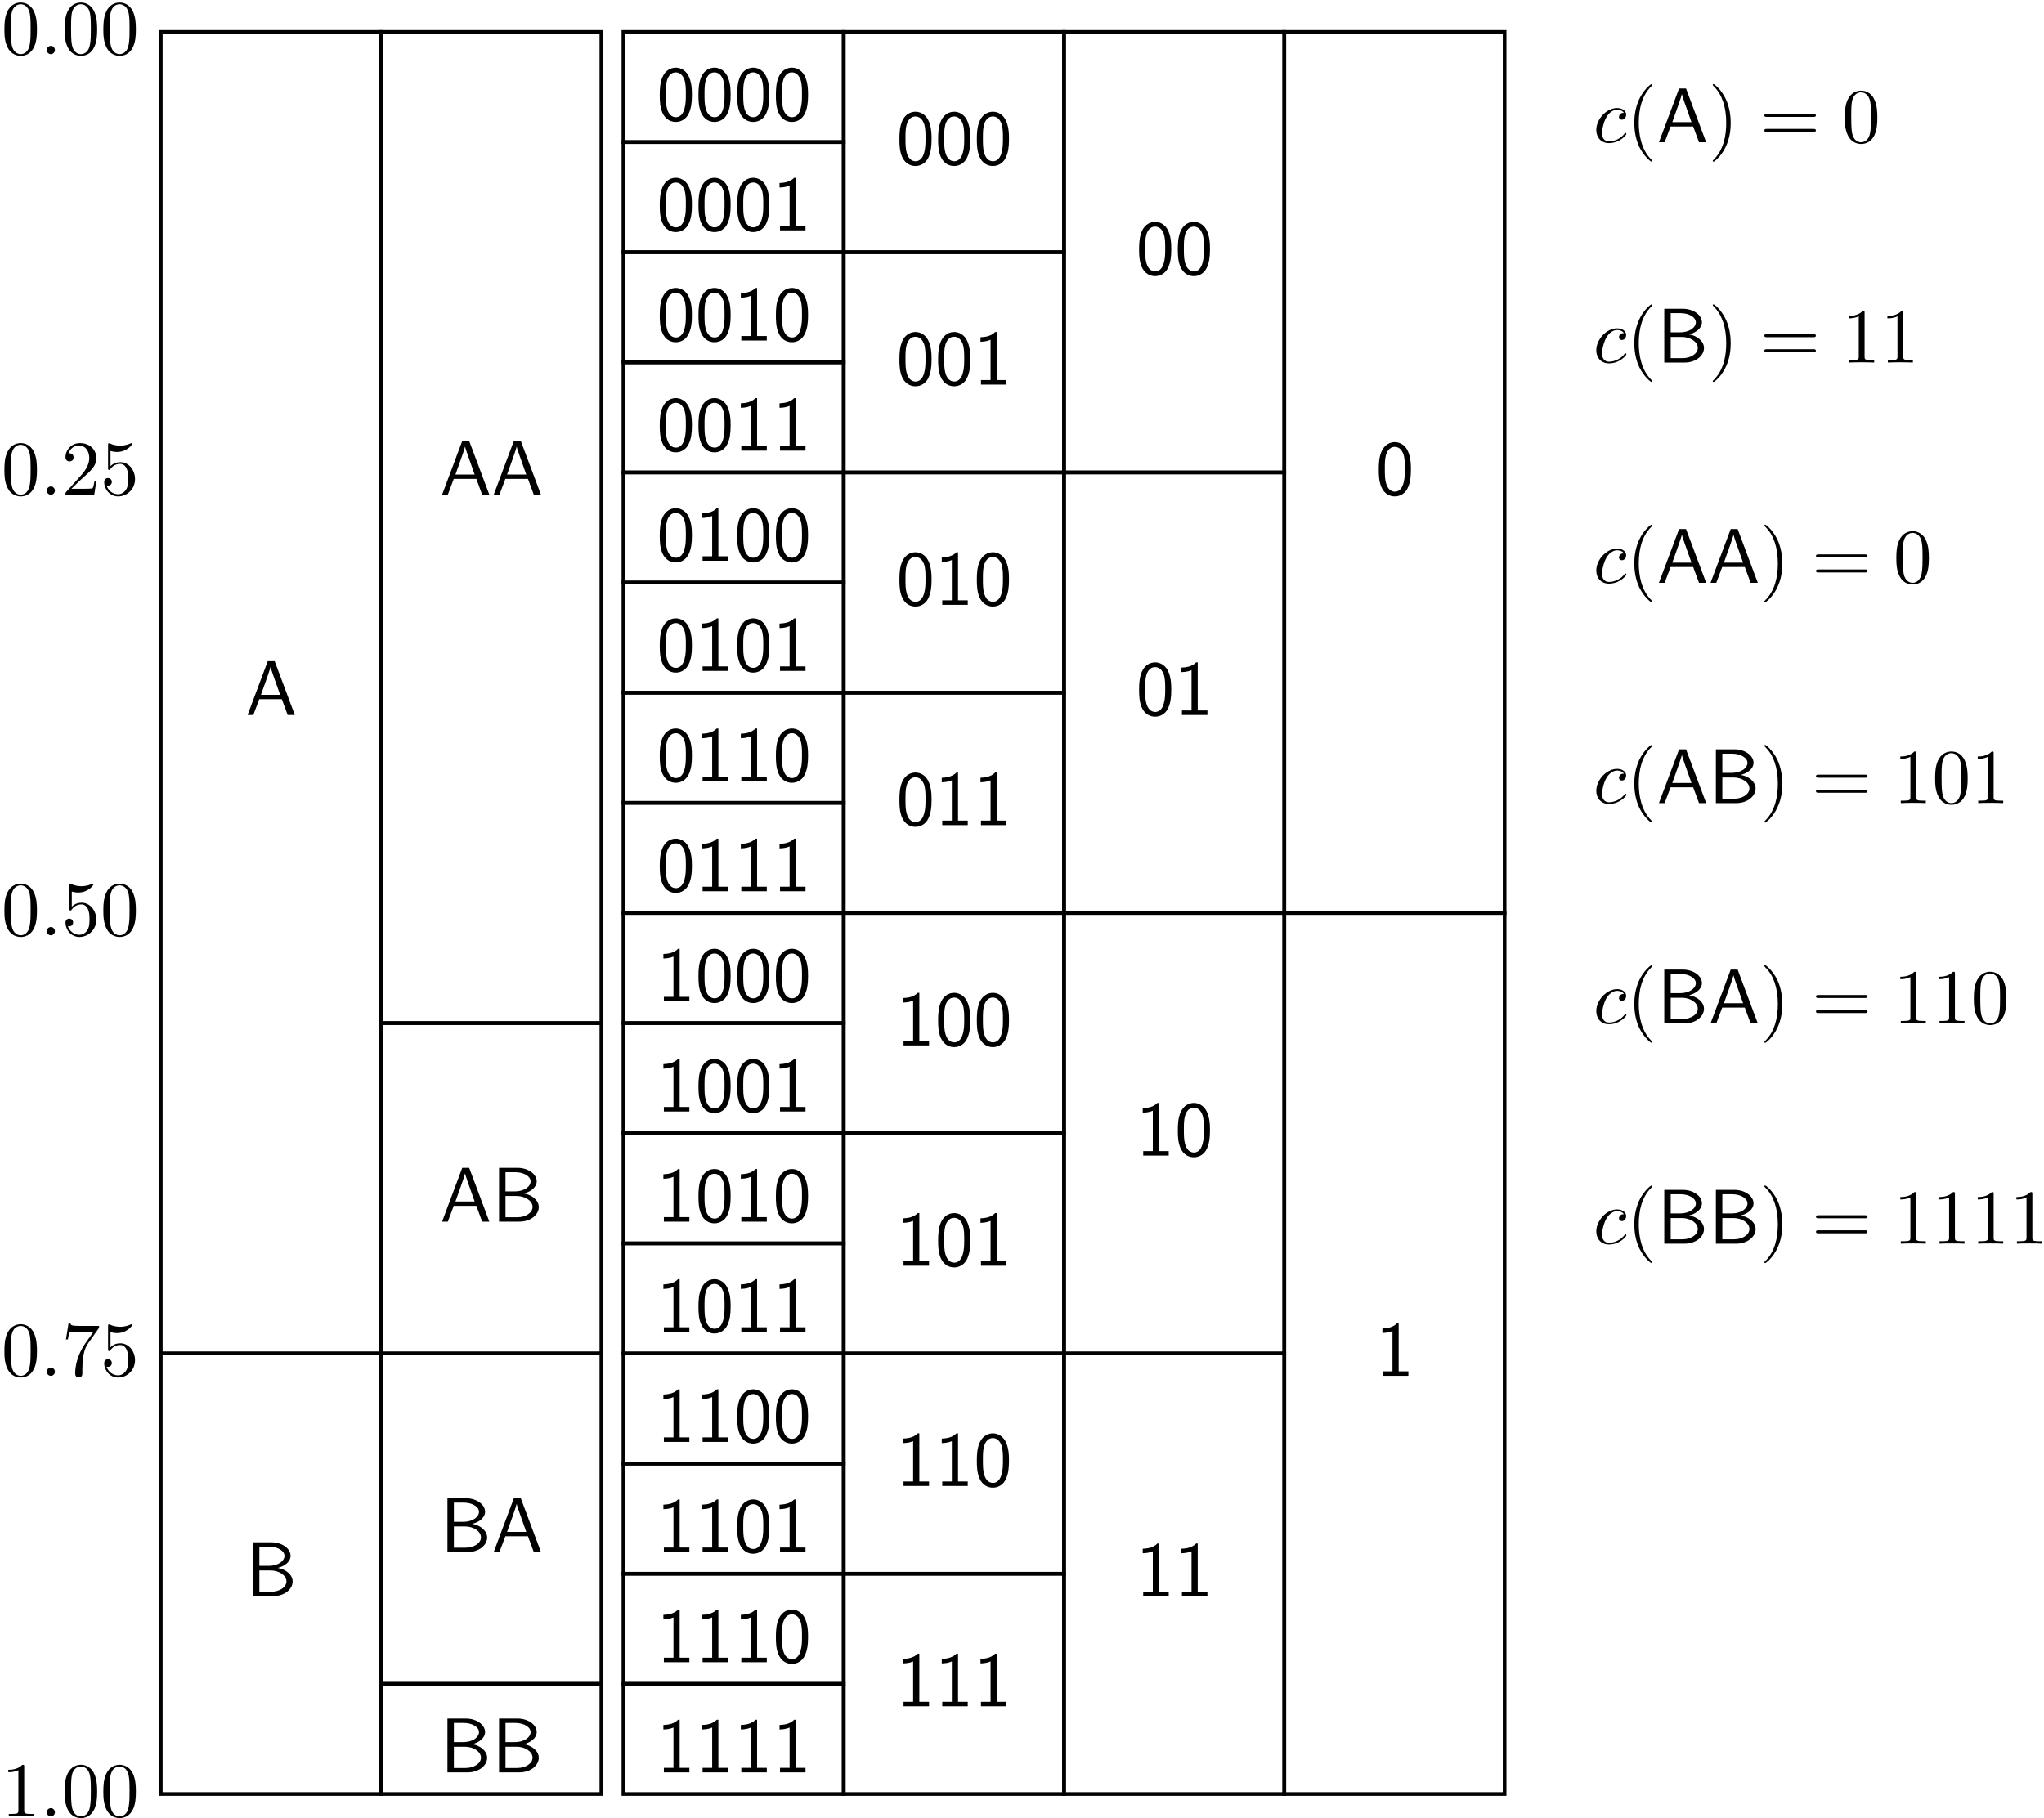 <?xml version="1.0" encoding="UTF-8"?>
<svg xmlns="http://www.w3.org/2000/svg" xmlns:xlink="http://www.w3.org/1999/xlink" width="263pt" height="234pt" viewBox="0 0 263 234" version="1.1">
<defs>
<g>
<symbol overflow="visible" id="glyph0-0">
<path style="stroke:none;" d=""/>
</symbol>
<symbol overflow="visible" id="glyph0-1">
<path style="stroke:none;" d="M 2.984 -6.766 L 2.781 -6.766 C 2.188 -6.156 1.359 -6.125 0.891 -6.094 L 0.891 -5.516 C 1.219 -5.531 1.688 -5.547 2.188 -5.766 L 2.188 -0.578 L 0.953 -0.578 L 0.953 0 L 4.234 0 L 4.234 -0.578 L 2.984 -0.578 Z M 2.984 -6.766 "/>
</symbol>
<symbol overflow="visible" id="glyph0-2">
<path style="stroke:none;" d="M 4.562 -3.25 C 4.562 -4.031 4.516 -4.969 4.094 -5.766 C 3.688 -6.516 3 -6.766 2.5 -6.766 C 1.906 -6.766 1.203 -6.484 0.797 -5.609 C 0.469 -4.875 0.422 -4.047 0.422 -3.25 C 0.422 -2.469 0.453 -1.734 0.75 -1 C 1.156 -0.047 1.906 0.219 2.484 0.219 C 3.203 0.219 3.844 -0.188 4.156 -0.875 C 4.453 -1.531 4.562 -2.188 4.562 -3.25 Z M 2.5 -0.391 C 1.969 -0.391 1.562 -0.766 1.359 -1.484 C 1.203 -2.047 1.203 -2.594 1.203 -3.375 C 1.203 -4 1.203 -4.594 1.359 -5.141 C 1.422 -5.328 1.672 -6.156 2.484 -6.156 C 3.266 -6.156 3.516 -5.391 3.594 -5.219 C 3.781 -4.656 3.781 -3.984 3.781 -3.375 C 3.781 -2.719 3.781 -2.078 3.594 -1.453 C 3.344 -0.547 2.812 -0.391 2.5 -0.391 Z M 2.5 -0.391 "/>
</symbol>
<symbol overflow="visible" id="glyph0-3">
<path style="stroke:none;" d="M 3.766 -6.922 L 2.875 -6.922 L 0.281 0 L 1.016 0 L 1.781 -2.031 L 4.688 -2.031 L 5.438 0 L 6.359 0 Z M 4.469 -2.594 L 2 -2.594 L 2.641 -4.391 C 2.844 -4.984 3.156 -5.828 3.234 -6.203 C 3.266 -6.062 3.328 -5.812 3.562 -5.156 Z M 4.469 -2.594 "/>
</symbol>
<symbol overflow="visible" id="glyph0-4">
<path style="stroke:none;" d="M 0.969 -6.922 L 0.969 0 L 3.594 0 C 5.031 0 6.078 -0.891 6.078 -1.875 C 6.078 -2.734 5.219 -3.453 4.156 -3.625 C 5.062 -3.844 5.812 -4.422 5.812 -5.188 C 5.812 -6.094 4.75 -6.922 3.328 -6.922 Z M 1.797 -3.891 L 1.797 -6.359 L 3.047 -6.359 C 4.156 -6.359 5.031 -5.828 5.031 -5.172 C 5.031 -4.578 4.328 -3.891 2.953 -3.891 Z M 1.797 -0.562 L 1.797 -3.297 L 3.234 -3.297 C 4.297 -3.297 5.281 -2.688 5.281 -1.891 C 5.281 -1.141 4.391 -0.562 3.312 -0.562 Z M 1.797 -0.562 "/>
</symbol>
<symbol overflow="visible" id="glyph1-0">
<path style="stroke:none;" d=""/>
</symbol>
<symbol overflow="visible" id="glyph1-1">
<path style="stroke:none;" d="M 4.578 -3.188 C 4.578 -3.984 4.531 -4.781 4.188 -5.516 C 3.734 -6.484 2.906 -6.641 2.5 -6.641 C 1.891 -6.641 1.172 -6.375 0.75 -5.453 C 0.438 -4.766 0.391 -3.984 0.391 -3.188 C 0.391 -2.438 0.422 -1.547 0.844 -0.781 C 1.266 0.016 2 0.219 2.484 0.219 C 3.016 0.219 3.781 0.016 4.219 -0.938 C 4.531 -1.625 4.578 -2.406 4.578 -3.188 Z M 2.484 0 C 2.094 0 1.5 -0.25 1.328 -1.203 C 1.219 -1.797 1.219 -2.719 1.219 -3.312 C 1.219 -3.953 1.219 -4.609 1.297 -5.141 C 1.484 -6.328 2.234 -6.422 2.484 -6.422 C 2.812 -6.422 3.469 -6.234 3.656 -5.25 C 3.766 -4.688 3.766 -3.938 3.766 -3.312 C 3.766 -2.562 3.766 -1.891 3.656 -1.25 C 3.5 -0.297 2.938 0 2.484 0 Z M 2.484 0 "/>
</symbol>
<symbol overflow="visible" id="glyph1-2">
<path style="stroke:none;" d="M 1.266 -0.766 L 2.328 -1.797 C 3.875 -3.172 4.469 -3.703 4.469 -4.703 C 4.469 -5.844 3.578 -6.641 2.359 -6.641 C 1.234 -6.641 0.5 -5.719 0.5 -4.828 C 0.5 -4.281 1 -4.281 1.031 -4.281 C 1.203 -4.281 1.547 -4.391 1.547 -4.812 C 1.547 -5.062 1.359 -5.328 1.016 -5.328 C 0.938 -5.328 0.922 -5.328 0.891 -5.312 C 1.109 -5.969 1.656 -6.328 2.234 -6.328 C 3.141 -6.328 3.562 -5.516 3.562 -4.703 C 3.562 -3.906 3.078 -3.125 2.516 -2.5 L 0.609 -0.375 C 0.5 -0.266 0.5 -0.234 0.5 0 L 4.203 0 L 4.469 -1.734 L 4.234 -1.734 C 4.172 -1.438 4.109 -1 4 -0.844 C 3.938 -0.766 3.281 -0.766 3.062 -0.766 Z M 1.266 -0.766 "/>
</symbol>
<symbol overflow="visible" id="glyph1-3">
<path style="stroke:none;" d="M 4.469 -2 C 4.469 -3.188 3.656 -4.188 2.578 -4.188 C 2.109 -4.188 1.672 -4.031 1.312 -3.672 L 1.312 -5.625 C 1.516 -5.562 1.844 -5.5 2.156 -5.5 C 3.391 -5.5 4.094 -6.406 4.094 -6.531 C 4.094 -6.594 4.062 -6.641 3.984 -6.641 C 3.984 -6.641 3.953 -6.641 3.906 -6.609 C 3.703 -6.516 3.219 -6.312 2.547 -6.312 C 2.156 -6.312 1.688 -6.391 1.219 -6.594 C 1.141 -6.625 1.125 -6.625 1.109 -6.625 C 1 -6.625 1 -6.547 1 -6.391 L 1 -3.438 C 1 -3.266 1 -3.188 1.141 -3.188 C 1.219 -3.188 1.234 -3.203 1.281 -3.266 C 1.391 -3.422 1.75 -3.969 2.562 -3.969 C 3.078 -3.969 3.328 -3.516 3.406 -3.328 C 3.562 -2.953 3.594 -2.578 3.594 -2.078 C 3.594 -1.719 3.594 -1.125 3.344 -0.703 C 3.109 -0.312 2.734 -0.062 2.281 -0.062 C 1.562 -0.062 0.984 -0.594 0.812 -1.172 C 0.844 -1.172 0.875 -1.156 0.984 -1.156 C 1.312 -1.156 1.484 -1.406 1.484 -1.641 C 1.484 -1.891 1.312 -2.141 0.984 -2.141 C 0.844 -2.141 0.5 -2.062 0.5 -1.609 C 0.5 -0.75 1.188 0.219 2.297 0.219 C 3.453 0.219 4.469 -0.734 4.469 -2 Z M 4.469 -2 "/>
</symbol>
<symbol overflow="visible" id="glyph1-4">
<path style="stroke:none;" d="M 4.75 -6.078 C 4.828 -6.188 4.828 -6.203 4.828 -6.422 L 2.406 -6.422 C 1.203 -6.422 1.172 -6.547 1.141 -6.734 L 0.891 -6.734 L 0.562 -4.688 L 0.812 -4.688 C 0.844 -4.844 0.922 -5.469 1.062 -5.594 C 1.125 -5.656 1.906 -5.656 2.031 -5.656 L 4.094 -5.656 C 3.984 -5.5 3.203 -4.406 2.984 -4.078 C 2.078 -2.734 1.75 -1.344 1.75 -0.328 C 1.75 -0.234 1.75 0.219 2.219 0.219 C 2.672 0.219 2.672 -0.234 2.672 -0.328 L 2.672 -0.844 C 2.672 -1.391 2.703 -1.938 2.781 -2.469 C 2.828 -2.703 2.953 -3.562 3.406 -4.172 Z M 4.75 -6.078 "/>
</symbol>
<symbol overflow="visible" id="glyph1-5">
<path style="stroke:none;" d="M 2.938 -6.375 C 2.938 -6.625 2.938 -6.641 2.703 -6.641 C 2.078 -6 1.203 -6 0.891 -6 L 0.891 -5.688 C 1.094 -5.688 1.672 -5.688 2.188 -5.953 L 2.188 -0.781 C 2.188 -0.422 2.156 -0.312 1.266 -0.312 L 0.953 -0.312 L 0.953 0 C 1.297 -0.031 2.156 -0.031 2.562 -0.031 C 2.953 -0.031 3.828 -0.031 4.172 0 L 4.172 -0.312 L 3.859 -0.312 C 2.953 -0.312 2.938 -0.422 2.938 -0.781 Z M 2.938 -6.375 "/>
</symbol>
<symbol overflow="visible" id="glyph1-6">
<path style="stroke:none;" d="M 3.297 2.391 C 3.297 2.359 3.297 2.344 3.125 2.172 C 1.891 0.922 1.562 -0.969 1.562 -2.5 C 1.562 -4.234 1.938 -5.969 3.172 -7.203 C 3.297 -7.328 3.297 -7.344 3.297 -7.375 C 3.297 -7.453 3.266 -7.484 3.203 -7.484 C 3.094 -7.484 2.203 -6.797 1.609 -5.531 C 1.109 -4.438 0.984 -3.328 0.984 -2.5 C 0.984 -1.719 1.094 -0.516 1.641 0.625 C 2.25 1.844 3.094 2.5 3.203 2.5 C 3.266 2.5 3.297 2.469 3.297 2.391 Z M 3.297 2.391 "/>
</symbol>
<symbol overflow="visible" id="glyph1-7">
<path style="stroke:none;" d="M 2.875 -2.5 C 2.875 -3.266 2.766 -4.469 2.219 -5.609 C 1.625 -6.828 0.766 -7.484 0.672 -7.484 C 0.609 -7.484 0.562 -7.438 0.562 -7.375 C 0.562 -7.344 0.562 -7.328 0.75 -7.141 C 1.734 -6.156 2.297 -4.578 2.297 -2.5 C 2.297 -0.781 1.938 0.969 0.703 2.219 C 0.562 2.344 0.562 2.359 0.562 2.391 C 0.562 2.453 0.609 2.5 0.672 2.5 C 0.766 2.5 1.672 1.812 2.25 0.547 C 2.766 -0.547 2.875 -1.656 2.875 -2.5 Z M 2.875 -2.5 "/>
</symbol>
<symbol overflow="visible" id="glyph1-8">
<path style="stroke:none;" d="M 6.844 -3.266 C 7 -3.266 7.188 -3.266 7.188 -3.453 C 7.188 -3.656 7 -3.656 6.859 -3.656 L 0.891 -3.656 C 0.75 -3.656 0.562 -3.656 0.562 -3.453 C 0.562 -3.266 0.75 -3.266 0.891 -3.266 Z M 6.859 -1.328 C 7 -1.328 7.188 -1.328 7.188 -1.531 C 7.188 -1.719 7 -1.719 6.844 -1.719 L 0.891 -1.719 C 0.75 -1.719 0.562 -1.719 0.562 -1.531 C 0.562 -1.328 0.75 -1.328 0.891 -1.328 Z M 6.859 -1.328 "/>
</symbol>
<symbol overflow="visible" id="glyph2-0">
<path style="stroke:none;" d=""/>
</symbol>
<symbol overflow="visible" id="glyph2-1">
<path style="stroke:none;" d="M 1.906 -0.531 C 1.906 -0.812 1.672 -1.062 1.391 -1.062 C 1.094 -1.062 0.859 -0.812 0.859 -0.531 C 0.859 -0.234 1.094 0 1.391 0 C 1.672 0 1.906 -0.234 1.906 -0.531 Z M 1.906 -0.531 "/>
</symbol>
<symbol overflow="visible" id="glyph2-2">
<path style="stroke:none;" d="M 3.953 -3.781 C 3.781 -3.781 3.656 -3.781 3.516 -3.656 C 3.344 -3.5 3.328 -3.328 3.328 -3.266 C 3.328 -3.016 3.516 -2.906 3.703 -2.906 C 3.984 -2.906 4.25 -3.156 4.25 -3.547 C 4.25 -4.031 3.781 -4.406 3.078 -4.406 C 1.734 -4.406 0.406 -2.984 0.406 -1.578 C 0.406 -0.672 0.984 0.109 2.031 0.109 C 3.453 0.109 4.281 -0.953 4.281 -1.062 C 4.281 -1.125 4.234 -1.203 4.172 -1.203 C 4.109 -1.203 4.094 -1.172 4.031 -1.094 C 3.25 -0.109 2.156 -0.109 2.047 -0.109 C 1.422 -0.109 1.141 -0.594 1.141 -1.203 C 1.141 -1.609 1.344 -2.578 1.688 -3.188 C 2 -3.766 2.547 -4.188 3.094 -4.188 C 3.422 -4.188 3.812 -4.062 3.953 -3.781 Z M 3.953 -3.781 "/>
</symbol>
</g>
</defs>
<g id="surface1">
<path style="fill:none;stroke-width:4.724;stroke-linecap:butt;stroke-linejoin:miter;stroke:rgb(0%,0%,0%);stroke-opacity:1;stroke-miterlimit:10;" d="M 37.435 63.45 L 320.912 63.45 L 320.912 630.364 L 37.435 630.364 Z M 37.435 63.45 " transform="matrix(0.1,0,0,-0.1,16.944,237.22)"/>
<path style="fill:none;stroke-width:4.724;stroke-linecap:butt;stroke-linejoin:miter;stroke:rgb(0%,0%,0%);stroke-opacity:1;stroke-miterlimit:10;" d="M 37.435 630.364 L 320.912 630.364 L 320.912 2331.106 L 37.435 2331.106 Z M 37.435 630.364 " transform="matrix(0.1,0,0,-0.1,16.944,237.22)"/>
<path style="fill:none;stroke-width:4.724;stroke-linecap:butt;stroke-linejoin:miter;stroke:rgb(0%,0%,0%);stroke-opacity:1;stroke-miterlimit:10;" d="M 320.912 630.364 L 604.349 630.364 L 604.349 1055.559 L 320.912 1055.559 Z M 320.912 630.364 " transform="matrix(0.1,0,0,-0.1,16.944,237.22)"/>
<path style="fill:none;stroke-width:4.724;stroke-linecap:butt;stroke-linejoin:miter;stroke:rgb(0%,0%,0%);stroke-opacity:1;stroke-miterlimit:10;" d="M 320.912 1055.559 L 604.349 1055.559 L 604.349 2331.106 L 320.912 2331.106 Z M 320.912 1055.559 " transform="matrix(0.1,0,0,-0.1,16.944,237.22)"/>
<path style="fill:none;stroke-width:4.724;stroke-linecap:butt;stroke-linejoin:miter;stroke:rgb(0%,0%,0%);stroke-opacity:1;stroke-miterlimit:10;" d="M 320.912 205.169 L 604.349 205.169 L 604.349 630.364 L 320.912 630.364 Z M 320.912 205.169 " transform="matrix(0.1,0,0,-0.1,16.944,237.22)"/>
<path style="fill:none;stroke-width:4.724;stroke-linecap:butt;stroke-linejoin:miter;stroke:rgb(0%,0%,0%);stroke-opacity:1;stroke-miterlimit:10;" d="M 320.912 63.45 L 604.349 63.45 L 604.349 205.169 L 320.912 205.169 Z M 320.912 63.45 " transform="matrix(0.1,0,0,-0.1,16.944,237.22)"/>
<path style="fill:none;stroke-width:4.724;stroke-linecap:butt;stroke-linejoin:miter;stroke:rgb(0%,0%,0%);stroke-opacity:1;stroke-miterlimit:10;" d="M 1483.06 1197.278 L 1766.537 1197.278 L 1766.537 2331.106 L 1483.06 2331.106 Z M 1483.06 1197.278 " transform="matrix(0.1,0,0,-0.1,16.944,237.22)"/>
<path style="fill:none;stroke-width:4.724;stroke-linecap:butt;stroke-linejoin:miter;stroke:rgb(0%,0%,0%);stroke-opacity:1;stroke-miterlimit:10;" d="M 1483.06 63.45 L 1766.537 63.45 L 1766.537 1197.278 L 1483.06 1197.278 Z M 1483.06 63.45 " transform="matrix(0.1,0,0,-0.1,16.944,237.22)"/>
<path style="fill:none;stroke-width:4.724;stroke-linecap:butt;stroke-linejoin:miter;stroke:rgb(0%,0%,0%);stroke-opacity:1;stroke-miterlimit:10;" d="M 1199.622 1764.192 L 1483.06 1764.192 L 1483.06 2331.106 L 1199.622 2331.106 Z M 1199.622 1764.192 " transform="matrix(0.1,0,0,-0.1,16.944,237.22)"/>
<path style="fill:none;stroke-width:4.724;stroke-linecap:butt;stroke-linejoin:miter;stroke:rgb(0%,0%,0%);stroke-opacity:1;stroke-miterlimit:10;" d="M 1199.622 1197.278 L 1483.06 1197.278 L 1483.06 1764.192 L 1199.622 1764.192 Z M 1199.622 1197.278 " transform="matrix(0.1,0,0,-0.1,16.944,237.22)"/>
<path style="fill:none;stroke-width:4.724;stroke-linecap:butt;stroke-linejoin:miter;stroke:rgb(0%,0%,0%);stroke-opacity:1;stroke-miterlimit:10;" d="M 1199.622 630.364 L 1483.06 630.364 L 1483.06 1197.278 L 1199.622 1197.278 Z M 1199.622 630.364 " transform="matrix(0.1,0,0,-0.1,16.944,237.22)"/>
<path style="fill:none;stroke-width:4.724;stroke-linecap:butt;stroke-linejoin:miter;stroke:rgb(0%,0%,0%);stroke-opacity:1;stroke-miterlimit:10;" d="M 1199.622 63.45 L 1483.06 63.45 L 1483.06 630.364 L 1199.622 630.364 Z M 1199.622 63.45 " transform="matrix(0.1,0,0,-0.1,16.944,237.22)"/>
<path style="fill:none;stroke-width:4.724;stroke-linecap:butt;stroke-linejoin:miter;stroke:rgb(0%,0%,0%);stroke-opacity:1;stroke-miterlimit:10;" d="M 916.146 2047.63 L 1199.622 2047.63 L 1199.622 2331.106 L 916.146 2331.106 Z M 916.146 2047.63 " transform="matrix(0.1,0,0,-0.1,16.944,237.22)"/>
<path style="fill:none;stroke-width:4.724;stroke-linecap:butt;stroke-linejoin:miter;stroke:rgb(0%,0%,0%);stroke-opacity:1;stroke-miterlimit:10;" d="M 916.146 1764.192 L 1199.622 1764.192 L 1199.622 2047.63 L 916.146 2047.63 Z M 916.146 1764.192 " transform="matrix(0.1,0,0,-0.1,16.944,237.22)"/>
<path style="fill:none;stroke-width:4.724;stroke-linecap:butt;stroke-linejoin:miter;stroke:rgb(0%,0%,0%);stroke-opacity:1;stroke-miterlimit:10;" d="M 916.146 1480.716 L 1199.622 1480.716 L 1199.622 1764.192 L 916.146 1764.192 Z M 916.146 1480.716 " transform="matrix(0.1,0,0,-0.1,16.944,237.22)"/>
<path style="fill:none;stroke-width:4.724;stroke-linecap:butt;stroke-linejoin:miter;stroke:rgb(0%,0%,0%);stroke-opacity:1;stroke-miterlimit:10;" d="M 916.146 1197.278 L 1199.622 1197.278 L 1199.622 1480.716 L 916.146 1480.716 Z M 916.146 1197.278 " transform="matrix(0.1,0,0,-0.1,16.944,237.22)"/>
<path style="fill:none;stroke-width:4.724;stroke-linecap:butt;stroke-linejoin:miter;stroke:rgb(0%,0%,0%);stroke-opacity:1;stroke-miterlimit:10;" d="M 916.146 630.364 L 1199.622 630.364 L 1199.622 913.802 L 916.146 913.802 Z M 916.146 630.364 " transform="matrix(0.1,0,0,-0.1,16.944,237.22)"/>
<path style="fill:none;stroke-width:4.724;stroke-linecap:butt;stroke-linejoin:miter;stroke:rgb(0%,0%,0%);stroke-opacity:1;stroke-miterlimit:10;" d="M 916.146 346.887 L 1199.622 346.887 L 1199.622 630.364 L 916.146 630.364 Z M 916.146 346.887 " transform="matrix(0.1,0,0,-0.1,16.944,237.22)"/>
<path style="fill:none;stroke-width:4.724;stroke-linecap:butt;stroke-linejoin:miter;stroke:rgb(0%,0%,0%);stroke-opacity:1;stroke-miterlimit:10;" d="M 916.146 913.802 L 1199.622 913.802 L 1199.622 1197.278 L 916.146 1197.278 Z M 916.146 913.802 " transform="matrix(0.1,0,0,-0.1,16.944,237.22)"/>
<path style="fill:none;stroke-width:4.724;stroke-linecap:butt;stroke-linejoin:miter;stroke:rgb(0%,0%,0%);stroke-opacity:1;stroke-miterlimit:10;" d="M 916.146 63.45 L 1199.622 63.45 L 1199.622 346.887 L 916.146 346.887 Z M 916.146 63.45 " transform="matrix(0.1,0,0,-0.1,16.944,237.22)"/>
<path style="fill:none;stroke-width:4.724;stroke-linecap:butt;stroke-linejoin:miter;stroke:rgb(0%,0%,0%);stroke-opacity:1;stroke-miterlimit:10;" d="M 632.708 2189.348 L 916.146 2189.348 L 916.146 2331.106 L 632.708 2331.106 Z M 632.708 2189.348 " transform="matrix(0.1,0,0,-0.1,16.944,237.22)"/>
<path style="fill:none;stroke-width:4.724;stroke-linecap:butt;stroke-linejoin:miter;stroke:rgb(0%,0%,0%);stroke-opacity:1;stroke-miterlimit:10;" d="M 632.708 2047.63 L 916.146 2047.63 L 916.146 2189.348 L 632.708 2189.348 Z M 632.708 2047.63 " transform="matrix(0.1,0,0,-0.1,16.944,237.22)"/>
<path style="fill:none;stroke-width:4.724;stroke-linecap:butt;stroke-linejoin:miter;stroke:rgb(0%,0%,0%);stroke-opacity:1;stroke-miterlimit:10;" d="M 632.708 1764.192 L 916.146 1764.192 L 916.146 1905.911 L 632.708 1905.911 Z M 632.708 1764.192 " transform="matrix(0.1,0,0,-0.1,16.944,237.22)"/>
<path style="fill:none;stroke-width:4.724;stroke-linecap:butt;stroke-linejoin:miter;stroke:rgb(0%,0%,0%);stroke-opacity:1;stroke-miterlimit:10;" d="M 632.708 1905.911 L 916.146 1905.911 L 916.146 2047.63 L 632.708 2047.63 Z M 632.708 1905.911 " transform="matrix(0.1,0,0,-0.1,16.944,237.22)"/>
<path style="fill:none;stroke-width:4.724;stroke-linecap:butt;stroke-linejoin:miter;stroke:rgb(0%,0%,0%);stroke-opacity:1;stroke-miterlimit:10;" d="M 632.708 1622.434 L 916.146 1622.434 L 916.146 1764.192 L 632.708 1764.192 Z M 632.708 1622.434 " transform="matrix(0.1,0,0,-0.1,16.944,237.22)"/>
<path style="fill:none;stroke-width:4.724;stroke-linecap:butt;stroke-linejoin:miter;stroke:rgb(0%,0%,0%);stroke-opacity:1;stroke-miterlimit:10;" d="M 632.708 1480.716 L 916.146 1480.716 L 916.146 1622.473 L 632.708 1622.473 Z M 632.708 1480.716 " transform="matrix(0.1,0,0,-0.1,16.944,237.22)"/>
<path style="fill:none;stroke-width:4.724;stroke-linecap:butt;stroke-linejoin:miter;stroke:rgb(0%,0%,0%);stroke-opacity:1;stroke-miterlimit:10;" d="M 632.708 1197.278 L 916.146 1197.278 L 916.146 1338.997 L 632.708 1338.997 Z M 632.708 1197.278 " transform="matrix(0.1,0,0,-0.1,16.944,237.22)"/>
<path style="fill:none;stroke-width:4.724;stroke-linecap:butt;stroke-linejoin:miter;stroke:rgb(0%,0%,0%);stroke-opacity:1;stroke-miterlimit:10;" d="M 632.708 1338.997 L 916.146 1338.997 L 916.146 1480.716 L 632.708 1480.716 Z M 632.708 1338.997 " transform="matrix(0.1,0,0,-0.1,16.944,237.22)"/>
<path style="fill:none;stroke-width:4.724;stroke-linecap:butt;stroke-linejoin:miter;stroke:rgb(0%,0%,0%);stroke-opacity:1;stroke-miterlimit:10;" d="M 632.708 1055.559 L 916.146 1055.559 L 916.146 1197.278 L 632.708 1197.278 Z M 632.708 1055.559 " transform="matrix(0.1,0,0,-0.1,16.944,237.22)"/>
<path style="fill:none;stroke-width:4.724;stroke-linecap:butt;stroke-linejoin:miter;stroke:rgb(0%,0%,0%);stroke-opacity:1;stroke-miterlimit:10;" d="M 632.708 913.802 L 916.146 913.802 L 916.146 1055.559 L 632.708 1055.559 Z M 632.708 913.802 " transform="matrix(0.1,0,0,-0.1,16.944,237.22)"/>
<path style="fill:none;stroke-width:4.724;stroke-linecap:butt;stroke-linejoin:miter;stroke:rgb(0%,0%,0%);stroke-opacity:1;stroke-miterlimit:10;" d="M 632.708 630.364 L 916.146 630.364 L 916.146 772.083 L 632.708 772.083 Z M 632.708 630.364 " transform="matrix(0.1,0,0,-0.1,16.944,237.22)"/>
<path style="fill:none;stroke-width:4.724;stroke-linecap:butt;stroke-linejoin:miter;stroke:rgb(0%,0%,0%);stroke-opacity:1;stroke-miterlimit:10;" d="M 632.708 772.083 L 916.146 772.083 L 916.146 913.802 L 632.708 913.802 Z M 632.708 772.083 " transform="matrix(0.1,0,0,-0.1,16.944,237.22)"/>
<path style="fill:none;stroke-width:4.724;stroke-linecap:butt;stroke-linejoin:miter;stroke:rgb(0%,0%,0%);stroke-opacity:1;stroke-miterlimit:10;" d="M 632.708 488.645 L 916.146 488.645 L 916.146 630.364 L 632.708 630.364 Z M 632.708 488.645 " transform="matrix(0.1,0,0,-0.1,16.944,237.22)"/>
<path style="fill:none;stroke-width:4.724;stroke-linecap:butt;stroke-linejoin:miter;stroke:rgb(0%,0%,0%);stroke-opacity:1;stroke-miterlimit:10;" d="M 632.708 346.887 L 916.146 346.887 L 916.146 488.645 L 632.708 488.645 Z M 632.708 346.887 " transform="matrix(0.1,0,0,-0.1,16.944,237.22)"/>
<path style="fill:none;stroke-width:4.724;stroke-linecap:butt;stroke-linejoin:miter;stroke:rgb(0%,0%,0%);stroke-opacity:1;stroke-miterlimit:10;" d="M 632.708 63.45 L 916.146 63.45 L 916.146 205.169 L 632.708 205.169 Z M 632.708 63.45 " transform="matrix(0.1,0,0,-0.1,16.944,237.22)"/>
<path style="fill:none;stroke-width:4.724;stroke-linecap:butt;stroke-linejoin:miter;stroke:rgb(0%,0%,0%);stroke-opacity:1;stroke-miterlimit:10;" d="M 632.708 205.169 L 916.146 205.169 L 916.146 346.887 L 632.708 346.887 Z M 632.708 205.169 " transform="matrix(0.1,0,0,-0.1,16.944,237.22)"/>
<g style="fill:rgb(0%,0%,0%);fill-opacity:1;">
  <use xlink:href="#glyph0-1" x="84.467" y="143.041"/>
  <use xlink:href="#glyph0-2" x="89.448" y="143.041"/>
  <use xlink:href="#glyph0-2" x="94.43" y="143.041"/>
  <use xlink:href="#glyph0-1" x="99.411" y="143.041"/>
</g>
<g style="fill:rgb(0%,0%,0%);fill-opacity:1;">
  <use xlink:href="#glyph0-1" x="84.467" y="128.867"/>
  <use xlink:href="#glyph0-2" x="89.448" y="128.867"/>
  <use xlink:href="#glyph0-2" x="94.43" y="128.867"/>
  <use xlink:href="#glyph0-2" x="99.411" y="128.867"/>
</g>
<g style="fill:rgb(0%,0%,0%);fill-opacity:1;">
  <use xlink:href="#glyph0-2" x="84.467" y="114.693"/>
  <use xlink:href="#glyph0-1" x="89.448" y="114.693"/>
  <use xlink:href="#glyph0-1" x="94.43" y="114.693"/>
  <use xlink:href="#glyph0-1" x="99.411" y="114.693"/>
</g>
<g style="fill:rgb(0%,0%,0%);fill-opacity:1;">
  <use xlink:href="#glyph0-2" x="84.467" y="100.519"/>
  <use xlink:href="#glyph0-1" x="89.448" y="100.519"/>
  <use xlink:href="#glyph0-1" x="94.43" y="100.519"/>
  <use xlink:href="#glyph0-2" x="99.411" y="100.519"/>
</g>
<g style="fill:rgb(0%,0%,0%);fill-opacity:1;">
  <use xlink:href="#glyph0-2" x="84.467" y="86.344"/>
  <use xlink:href="#glyph0-1" x="89.448" y="86.344"/>
  <use xlink:href="#glyph0-2" x="94.43" y="86.344"/>
  <use xlink:href="#glyph0-1" x="99.411" y="86.344"/>
</g>
<g style="fill:rgb(0%,0%,0%);fill-opacity:1;">
  <use xlink:href="#glyph0-2" x="84.467" y="72.17"/>
  <use xlink:href="#glyph0-1" x="89.448" y="72.17"/>
  <use xlink:href="#glyph0-2" x="94.43" y="72.17"/>
  <use xlink:href="#glyph0-2" x="99.411" y="72.17"/>
</g>
<g style="fill:rgb(0%,0%,0%);fill-opacity:1;">
  <use xlink:href="#glyph0-2" x="84.467" y="57.996"/>
  <use xlink:href="#glyph0-2" x="89.448" y="57.996"/>
  <use xlink:href="#glyph0-1" x="94.43" y="57.996"/>
  <use xlink:href="#glyph0-1" x="99.411" y="57.996"/>
</g>
<g style="fill:rgb(0%,0%,0%);fill-opacity:1;">
  <use xlink:href="#glyph0-2" x="84.467" y="43.822"/>
  <use xlink:href="#glyph0-2" x="89.448" y="43.822"/>
  <use xlink:href="#glyph0-1" x="94.43" y="43.822"/>
  <use xlink:href="#glyph0-2" x="99.411" y="43.822"/>
</g>
<g style="fill:rgb(0%,0%,0%);fill-opacity:1;">
  <use xlink:href="#glyph0-2" x="84.467" y="29.648"/>
  <use xlink:href="#glyph0-2" x="89.448" y="29.648"/>
  <use xlink:href="#glyph0-2" x="94.43" y="29.648"/>
  <use xlink:href="#glyph0-1" x="99.411" y="29.648"/>
</g>
<g style="fill:rgb(0%,0%,0%);fill-opacity:1;">
  <use xlink:href="#glyph0-2" x="84.467" y="15.474"/>
  <use xlink:href="#glyph0-2" x="89.448" y="15.474"/>
  <use xlink:href="#glyph0-2" x="94.43" y="15.474"/>
  <use xlink:href="#glyph0-2" x="99.411" y="15.474"/>
</g>
<g style="fill:rgb(0%,0%,0%);fill-opacity:1;">
  <use xlink:href="#glyph0-1" x="84.467" y="157.215"/>
  <use xlink:href="#glyph0-2" x="89.448" y="157.215"/>
  <use xlink:href="#glyph0-1" x="94.43" y="157.215"/>
  <use xlink:href="#glyph0-2" x="99.411" y="157.215"/>
</g>
<g style="fill:rgb(0%,0%,0%);fill-opacity:1;">
  <use xlink:href="#glyph0-1" x="84.467" y="171.389"/>
  <use xlink:href="#glyph0-2" x="89.448" y="171.389"/>
  <use xlink:href="#glyph0-1" x="94.43" y="171.389"/>
  <use xlink:href="#glyph0-1" x="99.411" y="171.389"/>
</g>
<g style="fill:rgb(0%,0%,0%);fill-opacity:1;">
  <use xlink:href="#glyph0-1" x="84.467" y="185.563"/>
  <use xlink:href="#glyph0-1" x="89.448" y="185.563"/>
  <use xlink:href="#glyph0-2" x="94.43" y="185.563"/>
  <use xlink:href="#glyph0-2" x="99.411" y="185.563"/>
</g>
<g style="fill:rgb(0%,0%,0%);fill-opacity:1;">
  <use xlink:href="#glyph0-1" x="84.467" y="199.737"/>
  <use xlink:href="#glyph0-1" x="89.448" y="199.737"/>
  <use xlink:href="#glyph0-2" x="94.43" y="199.737"/>
  <use xlink:href="#glyph0-1" x="99.411" y="199.737"/>
</g>
<g style="fill:rgb(0%,0%,0%);fill-opacity:1;">
  <use xlink:href="#glyph0-1" x="84.467" y="213.912"/>
  <use xlink:href="#glyph0-1" x="89.448" y="213.912"/>
  <use xlink:href="#glyph0-1" x="94.43" y="213.912"/>
  <use xlink:href="#glyph0-2" x="99.411" y="213.912"/>
</g>
<g style="fill:rgb(0%,0%,0%);fill-opacity:1;">
  <use xlink:href="#glyph0-1" x="84.467" y="228.086"/>
  <use xlink:href="#glyph0-1" x="89.448" y="228.086"/>
  <use xlink:href="#glyph0-1" x="94.43" y="228.086"/>
  <use xlink:href="#glyph0-1" x="99.411" y="228.086"/>
</g>
<g style="fill:rgb(0%,0%,0%);fill-opacity:1;">
  <use xlink:href="#glyph1-1" x="0.177" y="6.969"/>
</g>
<g style="fill:rgb(0%,0%,0%);fill-opacity:1;">
  <use xlink:href="#glyph2-1" x="5.159" y="6.969"/>
</g>
<g style="fill:rgb(0%,0%,0%);fill-opacity:1;">
  <use xlink:href="#glyph1-1" x="7.926" y="6.969"/>
  <use xlink:href="#glyph1-1" x="12.907" y="6.969"/>
</g>
<g style="fill:rgb(0%,0%,0%);fill-opacity:1;">
  <use xlink:href="#glyph1-1" x="0.177" y="63.666"/>
</g>
<g style="fill:rgb(0%,0%,0%);fill-opacity:1;">
  <use xlink:href="#glyph2-1" x="5.159" y="63.666"/>
</g>
<g style="fill:rgb(0%,0%,0%);fill-opacity:1;">
  <use xlink:href="#glyph1-2" x="7.926" y="63.666"/>
  <use xlink:href="#glyph1-3" x="12.907" y="63.666"/>
</g>
<g style="fill:rgb(0%,0%,0%);fill-opacity:1;">
  <use xlink:href="#glyph1-1" x="0.177" y="120.362"/>
</g>
<g style="fill:rgb(0%,0%,0%);fill-opacity:1;">
  <use xlink:href="#glyph2-1" x="5.159" y="120.362"/>
</g>
<g style="fill:rgb(0%,0%,0%);fill-opacity:1;">
  <use xlink:href="#glyph1-3" x="7.926" y="120.362"/>
  <use xlink:href="#glyph1-1" x="12.907" y="120.362"/>
</g>
<g style="fill:rgb(0%,0%,0%);fill-opacity:1;">
  <use xlink:href="#glyph1-1" x="0.177" y="177.059"/>
</g>
<g style="fill:rgb(0%,0%,0%);fill-opacity:1;">
  <use xlink:href="#glyph2-1" x="5.159" y="177.059"/>
</g>
<g style="fill:rgb(0%,0%,0%);fill-opacity:1;">
  <use xlink:href="#glyph1-4" x="7.926" y="177.059"/>
  <use xlink:href="#glyph1-3" x="12.907" y="177.059"/>
</g>
<g style="fill:rgb(0%,0%,0%);fill-opacity:1;">
  <use xlink:href="#glyph1-5" x="0.177" y="233.755"/>
</g>
<g style="fill:rgb(0%,0%,0%);fill-opacity:1;">
  <use xlink:href="#glyph2-1" x="5.159" y="233.755"/>
</g>
<g style="fill:rgb(0%,0%,0%);fill-opacity:1;">
  <use xlink:href="#glyph1-1" x="7.926" y="233.755"/>
  <use xlink:href="#glyph1-1" x="12.907" y="233.755"/>
</g>
<g style="fill:rgb(0%,0%,0%);fill-opacity:1;">
  <use xlink:href="#glyph0-3" x="56.604" y="63.666"/>
  <use xlink:href="#glyph0-3" x="63.246" y="63.666"/>
</g>
<g style="fill:rgb(0%,0%,0%);fill-opacity:1;">
  <use xlink:href="#glyph0-3" x="56.604" y="157.215"/>
  <use xlink:href="#glyph0-4" x="63.246" y="157.215"/>
</g>
<g style="fill:rgb(0%,0%,0%);fill-opacity:1;">
  <use xlink:href="#glyph0-4" x="56.604" y="199.738"/>
  <use xlink:href="#glyph0-3" x="63.246" y="199.738"/>
</g>
<g style="fill:rgb(0%,0%,0%);fill-opacity:1;">
  <use xlink:href="#glyph0-3" x="31.577" y="92.014"/>
</g>
<g style="fill:rgb(0%,0%,0%);fill-opacity:1;">
  <use xlink:href="#glyph0-4" x="31.577" y="205.407"/>
</g>
<g style="fill:rgb(0%,0%,0%);fill-opacity:1;">
  <use xlink:href="#glyph0-2" x="176.983" y="63.666"/>
</g>
<g style="fill:rgb(0%,0%,0%);fill-opacity:1;">
  <use xlink:href="#glyph0-1" x="176.983" y="177.059"/>
</g>
<g style="fill:rgb(0%,0%,0%);fill-opacity:1;">
  <use xlink:href="#glyph0-2" x="146.144" y="35.317"/>
  <use xlink:href="#glyph0-2" x="151.125" y="35.317"/>
</g>
<g style="fill:rgb(0%,0%,0%);fill-opacity:1;">
  <use xlink:href="#glyph0-2" x="146.144" y="92.014"/>
  <use xlink:href="#glyph0-1" x="151.125" y="92.014"/>
</g>
<g style="fill:rgb(0%,0%,0%);fill-opacity:1;">
  <use xlink:href="#glyph0-1" x="146.144" y="148.711"/>
  <use xlink:href="#glyph0-2" x="151.125" y="148.711"/>
</g>
<g style="fill:rgb(0%,0%,0%);fill-opacity:1;">
  <use xlink:href="#glyph0-1" x="146.144" y="205.407"/>
  <use xlink:href="#glyph0-1" x="151.125" y="205.407"/>
</g>
<g style="fill:rgb(0%,0%,0%);fill-opacity:1;">
  <use xlink:href="#glyph0-2" x="115.305" y="21.143"/>
  <use xlink:href="#glyph0-2" x="120.286" y="21.143"/>
  <use xlink:href="#glyph0-2" x="125.268" y="21.143"/>
</g>
<g style="fill:rgb(0%,0%,0%);fill-opacity:1;">
  <use xlink:href="#glyph0-2" x="115.305" y="49.492"/>
  <use xlink:href="#glyph0-2" x="120.286" y="49.492"/>
  <use xlink:href="#glyph0-1" x="125.268" y="49.492"/>
</g>
<g style="fill:rgb(0%,0%,0%);fill-opacity:1;">
  <use xlink:href="#glyph0-2" x="115.305" y="77.84"/>
  <use xlink:href="#glyph0-1" x="120.286" y="77.84"/>
  <use xlink:href="#glyph0-2" x="125.268" y="77.84"/>
</g>
<g style="fill:rgb(0%,0%,0%);fill-opacity:1;">
  <use xlink:href="#glyph0-2" x="115.305" y="106.188"/>
  <use xlink:href="#glyph0-1" x="120.286" y="106.188"/>
  <use xlink:href="#glyph0-1" x="125.268" y="106.188"/>
</g>
<g style="fill:rgb(0%,0%,0%);fill-opacity:1;">
  <use xlink:href="#glyph0-1" x="115.305" y="134.536"/>
  <use xlink:href="#glyph0-2" x="120.286" y="134.536"/>
  <use xlink:href="#glyph0-2" x="125.268" y="134.536"/>
</g>
<g style="fill:rgb(0%,0%,0%);fill-opacity:1;">
  <use xlink:href="#glyph0-1" x="115.305" y="162.885"/>
  <use xlink:href="#glyph0-2" x="120.286" y="162.885"/>
  <use xlink:href="#glyph0-1" x="125.268" y="162.885"/>
</g>
<g style="fill:rgb(0%,0%,0%);fill-opacity:1;">
  <use xlink:href="#glyph0-1" x="115.305" y="191.233"/>
  <use xlink:href="#glyph0-1" x="120.286" y="191.233"/>
  <use xlink:href="#glyph0-2" x="125.268" y="191.233"/>
</g>
<g style="fill:rgb(0%,0%,0%);fill-opacity:1;">
  <use xlink:href="#glyph0-1" x="115.305" y="219.581"/>
  <use xlink:href="#glyph0-1" x="120.286" y="219.581"/>
  <use xlink:href="#glyph0-1" x="125.268" y="219.581"/>
</g>
<g style="fill:rgb(0%,0%,0%);fill-opacity:1;">
  <use xlink:href="#glyph0-4" x="56.604" y="228.086"/>
  <use xlink:href="#glyph0-4" x="63.246" y="228.086"/>
</g>
<g style="fill:rgb(0%,0%,0%);fill-opacity:1;">
  <use xlink:href="#glyph2-2" x="204.987" y="18.308"/>
</g>
<g style="fill:rgb(0%,0%,0%);fill-opacity:1;">
  <use xlink:href="#glyph1-6" x="209.299" y="18.308"/>
</g>
<g style="fill:rgb(0%,0%,0%);fill-opacity:1;">
  <use xlink:href="#glyph0-3" x="213.173" y="18.308"/>
</g>
<g style="fill:rgb(0%,0%,0%);fill-opacity:1;">
  <use xlink:href="#glyph1-7" x="219.815" y="18.308"/>
</g>
<g style="fill:rgb(0%,0%,0%);fill-opacity:1;">
  <use xlink:href="#glyph1-8" x="226.459" y="18.308"/>
</g>
<g style="fill:rgb(0%,0%,0%);fill-opacity:1;">
  <use xlink:href="#glyph1-1" x="236.978" y="18.308"/>
</g>
<g style="fill:rgb(0%,0%,0%);fill-opacity:1;">
  <use xlink:href="#glyph2-2" x="204.987" y="46.657"/>
</g>
<g style="fill:rgb(0%,0%,0%);fill-opacity:1;">
  <use xlink:href="#glyph1-6" x="209.299" y="46.657"/>
</g>
<g style="fill:rgb(0%,0%,0%);fill-opacity:1;">
  <use xlink:href="#glyph0-4" x="213.173" y="46.657"/>
</g>
<g style="fill:rgb(0%,0%,0%);fill-opacity:1;">
  <use xlink:href="#glyph1-7" x="219.815" y="46.657"/>
</g>
<g style="fill:rgb(0%,0%,0%);fill-opacity:1;">
  <use xlink:href="#glyph1-8" x="226.459" y="46.657"/>
</g>
<g style="fill:rgb(0%,0%,0%);fill-opacity:1;">
  <use xlink:href="#glyph1-5" x="236.978" y="46.657"/>
  <use xlink:href="#glyph1-5" x="241.959" y="46.657"/>
</g>
<g style="fill:rgb(0%,0%,0%);fill-opacity:1;">
  <use xlink:href="#glyph2-2" x="204.987" y="75.005"/>
</g>
<g style="fill:rgb(0%,0%,0%);fill-opacity:1;">
  <use xlink:href="#glyph1-6" x="209.299" y="75.005"/>
</g>
<g style="fill:rgb(0%,0%,0%);fill-opacity:1;">
  <use xlink:href="#glyph0-3" x="213.173" y="75.005"/>
  <use xlink:href="#glyph0-3" x="219.815" y="75.005"/>
</g>
<g style="fill:rgb(0%,0%,0%);fill-opacity:1;">
  <use xlink:href="#glyph1-7" x="226.457" y="75.005"/>
</g>
<g style="fill:rgb(0%,0%,0%);fill-opacity:1;">
  <use xlink:href="#glyph1-8" x="233.101" y="75.005"/>
</g>
<g style="fill:rgb(0%,0%,0%);fill-opacity:1;">
  <use xlink:href="#glyph1-1" x="243.61" y="75.005"/>
</g>
<g style="fill:rgb(0%,0%,0%);fill-opacity:1;">
  <use xlink:href="#glyph2-2" x="204.987" y="103.353"/>
</g>
<g style="fill:rgb(0%,0%,0%);fill-opacity:1;">
  <use xlink:href="#glyph1-6" x="209.299" y="103.353"/>
</g>
<g style="fill:rgb(0%,0%,0%);fill-opacity:1;">
  <use xlink:href="#glyph0-3" x="213.173" y="103.353"/>
  <use xlink:href="#glyph0-4" x="219.815" y="103.353"/>
</g>
<g style="fill:rgb(0%,0%,0%);fill-opacity:1;">
  <use xlink:href="#glyph1-7" x="226.457" y="103.353"/>
</g>
<g style="fill:rgb(0%,0%,0%);fill-opacity:1;">
  <use xlink:href="#glyph1-8" x="233.101" y="103.353"/>
</g>
<g style="fill:rgb(0%,0%,0%);fill-opacity:1;">
  <use xlink:href="#glyph1-5" x="243.62" y="103.353"/>
  <use xlink:href="#glyph1-1" x="248.601" y="103.353"/>
  <use xlink:href="#glyph1-5" x="253.582" y="103.353"/>
</g>
<g style="fill:rgb(0%,0%,0%);fill-opacity:1;">
  <use xlink:href="#glyph2-2" x="204.987" y="131.702"/>
</g>
<g style="fill:rgb(0%,0%,0%);fill-opacity:1;">
  <use xlink:href="#glyph1-6" x="209.299" y="131.702"/>
</g>
<g style="fill:rgb(0%,0%,0%);fill-opacity:1;">
  <use xlink:href="#glyph0-4" x="213.173" y="131.702"/>
  <use xlink:href="#glyph0-3" x="219.815" y="131.702"/>
</g>
<g style="fill:rgb(0%,0%,0%);fill-opacity:1;">
  <use xlink:href="#glyph1-7" x="226.457" y="131.702"/>
</g>
<g style="fill:rgb(0%,0%,0%);fill-opacity:1;">
  <use xlink:href="#glyph1-8" x="233.101" y="131.702"/>
</g>
<g style="fill:rgb(0%,0%,0%);fill-opacity:1;">
  <use xlink:href="#glyph1-5" x="243.62" y="131.702"/>
  <use xlink:href="#glyph1-5" x="248.601" y="131.702"/>
  <use xlink:href="#glyph1-1" x="253.582" y="131.702"/>
</g>
<g style="fill:rgb(0%,0%,0%);fill-opacity:1;">
  <use xlink:href="#glyph2-2" x="204.987" y="160.05"/>
</g>
<g style="fill:rgb(0%,0%,0%);fill-opacity:1;">
  <use xlink:href="#glyph1-6" x="209.299" y="160.05"/>
</g>
<g style="fill:rgb(0%,0%,0%);fill-opacity:1;">
  <use xlink:href="#glyph0-4" x="213.173" y="160.05"/>
  <use xlink:href="#glyph0-4" x="219.815" y="160.05"/>
</g>
<g style="fill:rgb(0%,0%,0%);fill-opacity:1;">
  <use xlink:href="#glyph1-7" x="226.457" y="160.05"/>
</g>
<g style="fill:rgb(0%,0%,0%);fill-opacity:1;">
  <use xlink:href="#glyph1-8" x="233.101" y="160.05"/>
</g>
<g style="fill:rgb(0%,0%,0%);fill-opacity:1;">
  <use xlink:href="#glyph1-5" x="243.62" y="160.05"/>
  <use xlink:href="#glyph1-5" x="248.601" y="160.05"/>
  <use xlink:href="#glyph1-5" x="253.582" y="160.05"/>
  <use xlink:href="#glyph1-5" x="258.563" y="160.05"/>
</g>
</g>
</svg>
